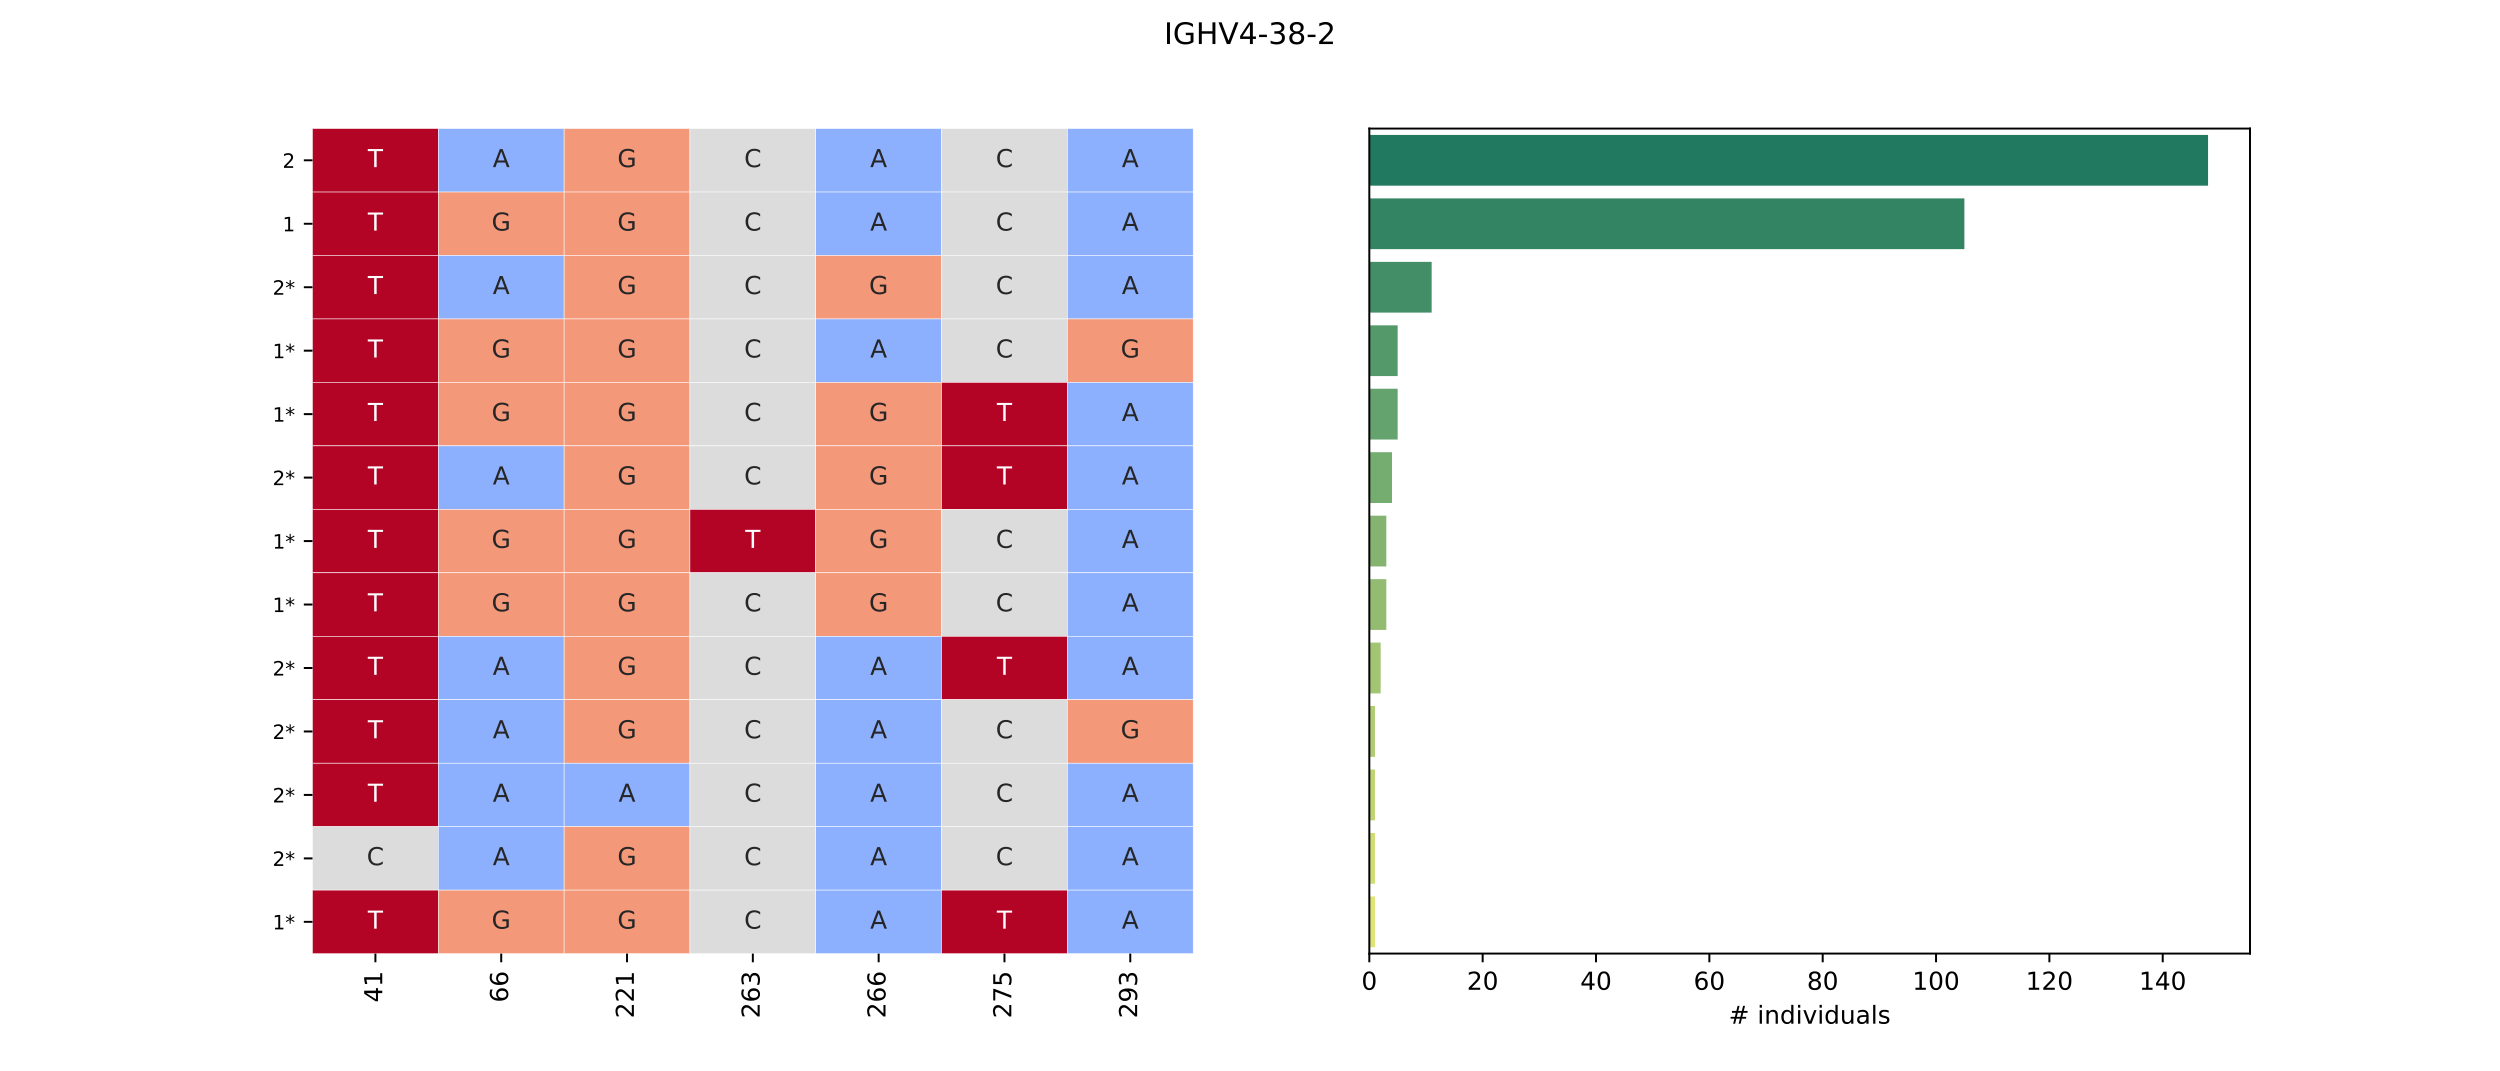 <?xml version="1.0" encoding="utf-8" standalone="no"?>
<!DOCTYPE svg PUBLIC "-//W3C//DTD SVG 1.1//EN"
  "http://www.w3.org/Graphics/SVG/1.1/DTD/svg11.dtd">
<!-- Created with matplotlib (https://matplotlib.org/) -->
<svg height="432pt" version="1.1" viewBox="0 0 1008 432" width="1008pt" xmlns="http://www.w3.org/2000/svg" xmlns:xlink="http://www.w3.org/1999/xlink">
 <defs>
  <style type="text/css">*{stroke-linecap:butt;stroke-linejoin:round;}</style>
 </defs>
 <g id="figure_1">
  <g id="patch_1">
   <path d="M 0 432 
L 1008 432 
L 1008 0 
L 0 0 
z
" style="fill:#ffffff;"/>
  </g>
  <g id="axes_1">
   <g id="patch_2">
    <path d="M 126 384.48 
L 481.091 384.48 
L 481.091 51.84 
L 126 51.84 
z
" style="fill:#ffffff;"/>
   </g>
   <g id="QuadMesh_1">
    <path clip-path="url(#pb9cb4b2721)" d="M 126 51.84 
L 176.727 51.84 
L 176.727 77.428 
L 126 77.428 
L 126 51.84 
" style="fill:#b40426;stroke:#ffffff;stroke-width:0.2;"/>
    <path clip-path="url(#pb9cb4b2721)" d="M 176.727 51.84 
L 227.455 51.84 
L 227.455 77.428 
L 176.727 77.428 
L 176.727 51.84 
" style="fill:#8db0fe;stroke:#ffffff;stroke-width:0.2;"/>
    <path clip-path="url(#pb9cb4b2721)" d="M 227.455 51.84 
L 278.182 51.84 
L 278.182 77.428 
L 227.455 77.428 
L 227.455 51.84 
" style="fill:#f4987a;stroke:#ffffff;stroke-width:0.2;"/>
    <path clip-path="url(#pb9cb4b2721)" d="M 278.182 51.84 
L 328.909 51.84 
L 328.909 77.428 
L 278.182 77.428 
L 278.182 51.84 
" style="fill:#dddcdc;stroke:#ffffff;stroke-width:0.2;"/>
    <path clip-path="url(#pb9cb4b2721)" d="M 328.909 51.84 
L 379.636 51.84 
L 379.636 77.428 
L 328.909 77.428 
L 328.909 51.84 
" style="fill:#8db0fe;stroke:#ffffff;stroke-width:0.2;"/>
    <path clip-path="url(#pb9cb4b2721)" d="M 379.636 51.84 
L 430.364 51.84 
L 430.364 77.428 
L 379.636 77.428 
L 379.636 51.84 
" style="fill:#dddcdc;stroke:#ffffff;stroke-width:0.2;"/>
    <path clip-path="url(#pb9cb4b2721)" d="M 430.364 51.84 
L 481.091 51.84 
L 481.091 77.428 
L 430.364 77.428 
L 430.364 51.84 
" style="fill:#8db0fe;stroke:#ffffff;stroke-width:0.2;"/>
    <path clip-path="url(#pb9cb4b2721)" d="M 126 77.428 
L 176.727 77.428 
L 176.727 103.015 
L 126 103.015 
L 126 77.428 
" style="fill:#b40426;stroke:#ffffff;stroke-width:0.2;"/>
    <path clip-path="url(#pb9cb4b2721)" d="M 176.727 77.428 
L 227.455 77.428 
L 227.455 103.015 
L 176.727 103.015 
L 176.727 77.428 
" style="fill:#f4987a;stroke:#ffffff;stroke-width:0.2;"/>
    <path clip-path="url(#pb9cb4b2721)" d="M 227.455 77.428 
L 278.182 77.428 
L 278.182 103.015 
L 227.455 103.015 
L 227.455 77.428 
" style="fill:#f4987a;stroke:#ffffff;stroke-width:0.2;"/>
    <path clip-path="url(#pb9cb4b2721)" d="M 278.182 77.428 
L 328.909 77.428 
L 328.909 103.015 
L 278.182 103.015 
L 278.182 77.428 
" style="fill:#dddcdc;stroke:#ffffff;stroke-width:0.2;"/>
    <path clip-path="url(#pb9cb4b2721)" d="M 328.909 77.428 
L 379.636 77.428 
L 379.636 103.015 
L 328.909 103.015 
L 328.909 77.428 
" style="fill:#8db0fe;stroke:#ffffff;stroke-width:0.2;"/>
    <path clip-path="url(#pb9cb4b2721)" d="M 379.636 77.428 
L 430.364 77.428 
L 430.364 103.015 
L 379.636 103.015 
L 379.636 77.428 
" style="fill:#dddcdc;stroke:#ffffff;stroke-width:0.2;"/>
    <path clip-path="url(#pb9cb4b2721)" d="M 430.364 77.428 
L 481.091 77.428 
L 481.091 103.015 
L 430.364 103.015 
L 430.364 77.428 
" style="fill:#8db0fe;stroke:#ffffff;stroke-width:0.2;"/>
    <path clip-path="url(#pb9cb4b2721)" d="M 126 103.015 
L 176.727 103.015 
L 176.727 128.603 
L 126 128.603 
L 126 103.015 
" style="fill:#b40426;stroke:#ffffff;stroke-width:0.2;"/>
    <path clip-path="url(#pb9cb4b2721)" d="M 176.727 103.015 
L 227.455 103.015 
L 227.455 128.603 
L 176.727 128.603 
L 176.727 103.015 
" style="fill:#8db0fe;stroke:#ffffff;stroke-width:0.2;"/>
    <path clip-path="url(#pb9cb4b2721)" d="M 227.455 103.015 
L 278.182 103.015 
L 278.182 128.603 
L 227.455 128.603 
L 227.455 103.015 
" style="fill:#f4987a;stroke:#ffffff;stroke-width:0.2;"/>
    <path clip-path="url(#pb9cb4b2721)" d="M 278.182 103.015 
L 328.909 103.015 
L 328.909 128.603 
L 278.182 128.603 
L 278.182 103.015 
" style="fill:#dddcdc;stroke:#ffffff;stroke-width:0.2;"/>
    <path clip-path="url(#pb9cb4b2721)" d="M 328.909 103.015 
L 379.636 103.015 
L 379.636 128.603 
L 328.909 128.603 
L 328.909 103.015 
" style="fill:#f4987a;stroke:#ffffff;stroke-width:0.2;"/>
    <path clip-path="url(#pb9cb4b2721)" d="M 379.636 103.015 
L 430.364 103.015 
L 430.364 128.603 
L 379.636 128.603 
L 379.636 103.015 
" style="fill:#dddcdc;stroke:#ffffff;stroke-width:0.2;"/>
    <path clip-path="url(#pb9cb4b2721)" d="M 430.364 103.015 
L 481.091 103.015 
L 481.091 128.603 
L 430.364 128.603 
L 430.364 103.015 
" style="fill:#8db0fe;stroke:#ffffff;stroke-width:0.2;"/>
    <path clip-path="url(#pb9cb4b2721)" d="M 126 128.603 
L 176.727 128.603 
L 176.727 154.191 
L 126 154.191 
L 126 128.603 
" style="fill:#b40426;stroke:#ffffff;stroke-width:0.2;"/>
    <path clip-path="url(#pb9cb4b2721)" d="M 176.727 128.603 
L 227.455 128.603 
L 227.455 154.191 
L 176.727 154.191 
L 176.727 128.603 
" style="fill:#f4987a;stroke:#ffffff;stroke-width:0.2;"/>
    <path clip-path="url(#pb9cb4b2721)" d="M 227.455 128.603 
L 278.182 128.603 
L 278.182 154.191 
L 227.455 154.191 
L 227.455 128.603 
" style="fill:#f4987a;stroke:#ffffff;stroke-width:0.2;"/>
    <path clip-path="url(#pb9cb4b2721)" d="M 278.182 128.603 
L 328.909 128.603 
L 328.909 154.191 
L 278.182 154.191 
L 278.182 128.603 
" style="fill:#dddcdc;stroke:#ffffff;stroke-width:0.2;"/>
    <path clip-path="url(#pb9cb4b2721)" d="M 328.909 128.603 
L 379.636 128.603 
L 379.636 154.191 
L 328.909 154.191 
L 328.909 128.603 
" style="fill:#8db0fe;stroke:#ffffff;stroke-width:0.2;"/>
    <path clip-path="url(#pb9cb4b2721)" d="M 379.636 128.603 
L 430.364 128.603 
L 430.364 154.191 
L 379.636 154.191 
L 379.636 128.603 
" style="fill:#dddcdc;stroke:#ffffff;stroke-width:0.2;"/>
    <path clip-path="url(#pb9cb4b2721)" d="M 430.364 128.603 
L 481.091 128.603 
L 481.091 154.191 
L 430.364 154.191 
L 430.364 128.603 
" style="fill:#f4987a;stroke:#ffffff;stroke-width:0.2;"/>
    <path clip-path="url(#pb9cb4b2721)" d="M 126 154.191 
L 176.727 154.191 
L 176.727 179.778 
L 126 179.778 
L 126 154.191 
" style="fill:#b40426;stroke:#ffffff;stroke-width:0.2;"/>
    <path clip-path="url(#pb9cb4b2721)" d="M 176.727 154.191 
L 227.455 154.191 
L 227.455 179.778 
L 176.727 179.778 
L 176.727 154.191 
" style="fill:#f4987a;stroke:#ffffff;stroke-width:0.2;"/>
    <path clip-path="url(#pb9cb4b2721)" d="M 227.455 154.191 
L 278.182 154.191 
L 278.182 179.778 
L 227.455 179.778 
L 227.455 154.191 
" style="fill:#f4987a;stroke:#ffffff;stroke-width:0.2;"/>
    <path clip-path="url(#pb9cb4b2721)" d="M 278.182 154.191 
L 328.909 154.191 
L 328.909 179.778 
L 278.182 179.778 
L 278.182 154.191 
" style="fill:#dddcdc;stroke:#ffffff;stroke-width:0.2;"/>
    <path clip-path="url(#pb9cb4b2721)" d="M 328.909 154.191 
L 379.636 154.191 
L 379.636 179.778 
L 328.909 179.778 
L 328.909 154.191 
" style="fill:#f4987a;stroke:#ffffff;stroke-width:0.2;"/>
    <path clip-path="url(#pb9cb4b2721)" d="M 379.636 154.191 
L 430.364 154.191 
L 430.364 179.778 
L 379.636 179.778 
L 379.636 154.191 
" style="fill:#b40426;stroke:#ffffff;stroke-width:0.2;"/>
    <path clip-path="url(#pb9cb4b2721)" d="M 430.364 154.191 
L 481.091 154.191 
L 481.091 179.778 
L 430.364 179.778 
L 430.364 154.191 
" style="fill:#8db0fe;stroke:#ffffff;stroke-width:0.2;"/>
    <path clip-path="url(#pb9cb4b2721)" d="M 126 179.778 
L 176.727 179.778 
L 176.727 205.366 
L 126 205.366 
L 126 179.778 
" style="fill:#b40426;stroke:#ffffff;stroke-width:0.2;"/>
    <path clip-path="url(#pb9cb4b2721)" d="M 176.727 179.778 
L 227.455 179.778 
L 227.455 205.366 
L 176.727 205.366 
L 176.727 179.778 
" style="fill:#8db0fe;stroke:#ffffff;stroke-width:0.2;"/>
    <path clip-path="url(#pb9cb4b2721)" d="M 227.455 179.778 
L 278.182 179.778 
L 278.182 205.366 
L 227.455 205.366 
L 227.455 179.778 
" style="fill:#f4987a;stroke:#ffffff;stroke-width:0.2;"/>
    <path clip-path="url(#pb9cb4b2721)" d="M 278.182 179.778 
L 328.909 179.778 
L 328.909 205.366 
L 278.182 205.366 
L 278.182 179.778 
" style="fill:#dddcdc;stroke:#ffffff;stroke-width:0.2;"/>
    <path clip-path="url(#pb9cb4b2721)" d="M 328.909 179.778 
L 379.636 179.778 
L 379.636 205.366 
L 328.909 205.366 
L 328.909 179.778 
" style="fill:#f4987a;stroke:#ffffff;stroke-width:0.2;"/>
    <path clip-path="url(#pb9cb4b2721)" d="M 379.636 179.778 
L 430.364 179.778 
L 430.364 205.366 
L 379.636 205.366 
L 379.636 179.778 
" style="fill:#b40426;stroke:#ffffff;stroke-width:0.2;"/>
    <path clip-path="url(#pb9cb4b2721)" d="M 430.364 179.778 
L 481.091 179.778 
L 481.091 205.366 
L 430.364 205.366 
L 430.364 179.778 
" style="fill:#8db0fe;stroke:#ffffff;stroke-width:0.2;"/>
    <path clip-path="url(#pb9cb4b2721)" d="M 126 205.366 
L 176.727 205.366 
L 176.727 230.954 
L 126 230.954 
L 126 205.366 
" style="fill:#b40426;stroke:#ffffff;stroke-width:0.2;"/>
    <path clip-path="url(#pb9cb4b2721)" d="M 176.727 205.366 
L 227.455 205.366 
L 227.455 230.954 
L 176.727 230.954 
L 176.727 205.366 
" style="fill:#f4987a;stroke:#ffffff;stroke-width:0.2;"/>
    <path clip-path="url(#pb9cb4b2721)" d="M 227.455 205.366 
L 278.182 205.366 
L 278.182 230.954 
L 227.455 230.954 
L 227.455 205.366 
" style="fill:#f4987a;stroke:#ffffff;stroke-width:0.2;"/>
    <path clip-path="url(#pb9cb4b2721)" d="M 278.182 205.366 
L 328.909 205.366 
L 328.909 230.954 
L 278.182 230.954 
L 278.182 205.366 
" style="fill:#b40426;stroke:#ffffff;stroke-width:0.2;"/>
    <path clip-path="url(#pb9cb4b2721)" d="M 328.909 205.366 
L 379.636 205.366 
L 379.636 230.954 
L 328.909 230.954 
L 328.909 205.366 
" style="fill:#f4987a;stroke:#ffffff;stroke-width:0.2;"/>
    <path clip-path="url(#pb9cb4b2721)" d="M 379.636 205.366 
L 430.364 205.366 
L 430.364 230.954 
L 379.636 230.954 
L 379.636 205.366 
" style="fill:#dddcdc;stroke:#ffffff;stroke-width:0.2;"/>
    <path clip-path="url(#pb9cb4b2721)" d="M 430.364 205.366 
L 481.091 205.366 
L 481.091 230.954 
L 430.364 230.954 
L 430.364 205.366 
" style="fill:#8db0fe;stroke:#ffffff;stroke-width:0.2;"/>
    <path clip-path="url(#pb9cb4b2721)" d="M 126 230.954 
L 176.727 230.954 
L 176.727 256.542 
L 126 256.542 
L 126 230.954 
" style="fill:#b40426;stroke:#ffffff;stroke-width:0.2;"/>
    <path clip-path="url(#pb9cb4b2721)" d="M 176.727 230.954 
L 227.455 230.954 
L 227.455 256.542 
L 176.727 256.542 
L 176.727 230.954 
" style="fill:#f4987a;stroke:#ffffff;stroke-width:0.2;"/>
    <path clip-path="url(#pb9cb4b2721)" d="M 227.455 230.954 
L 278.182 230.954 
L 278.182 256.542 
L 227.455 256.542 
L 227.455 230.954 
" style="fill:#f4987a;stroke:#ffffff;stroke-width:0.2;"/>
    <path clip-path="url(#pb9cb4b2721)" d="M 278.182 230.954 
L 328.909 230.954 
L 328.909 256.542 
L 278.182 256.542 
L 278.182 230.954 
" style="fill:#dddcdc;stroke:#ffffff;stroke-width:0.2;"/>
    <path clip-path="url(#pb9cb4b2721)" d="M 328.909 230.954 
L 379.636 230.954 
L 379.636 256.542 
L 328.909 256.542 
L 328.909 230.954 
" style="fill:#f4987a;stroke:#ffffff;stroke-width:0.2;"/>
    <path clip-path="url(#pb9cb4b2721)" d="M 379.636 230.954 
L 430.364 230.954 
L 430.364 256.542 
L 379.636 256.542 
L 379.636 230.954 
" style="fill:#dddcdc;stroke:#ffffff;stroke-width:0.2;"/>
    <path clip-path="url(#pb9cb4b2721)" d="M 430.364 230.954 
L 481.091 230.954 
L 481.091 256.542 
L 430.364 256.542 
L 430.364 230.954 
" style="fill:#8db0fe;stroke:#ffffff;stroke-width:0.2;"/>
    <path clip-path="url(#pb9cb4b2721)" d="M 126 256.542 
L 176.727 256.542 
L 176.727 282.129 
L 126 282.129 
L 126 256.542 
" style="fill:#b40426;stroke:#ffffff;stroke-width:0.2;"/>
    <path clip-path="url(#pb9cb4b2721)" d="M 176.727 256.542 
L 227.455 256.542 
L 227.455 282.129 
L 176.727 282.129 
L 176.727 256.542 
" style="fill:#8db0fe;stroke:#ffffff;stroke-width:0.2;"/>
    <path clip-path="url(#pb9cb4b2721)" d="M 227.455 256.542 
L 278.182 256.542 
L 278.182 282.129 
L 227.455 282.129 
L 227.455 256.542 
" style="fill:#f4987a;stroke:#ffffff;stroke-width:0.2;"/>
    <path clip-path="url(#pb9cb4b2721)" d="M 278.182 256.542 
L 328.909 256.542 
L 328.909 282.129 
L 278.182 282.129 
L 278.182 256.542 
" style="fill:#dddcdc;stroke:#ffffff;stroke-width:0.2;"/>
    <path clip-path="url(#pb9cb4b2721)" d="M 328.909 256.542 
L 379.636 256.542 
L 379.636 282.129 
L 328.909 282.129 
L 328.909 256.542 
" style="fill:#8db0fe;stroke:#ffffff;stroke-width:0.2;"/>
    <path clip-path="url(#pb9cb4b2721)" d="M 379.636 256.542 
L 430.364 256.542 
L 430.364 282.129 
L 379.636 282.129 
L 379.636 256.542 
" style="fill:#b40426;stroke:#ffffff;stroke-width:0.2;"/>
    <path clip-path="url(#pb9cb4b2721)" d="M 430.364 256.542 
L 481.091 256.542 
L 481.091 282.129 
L 430.364 282.129 
L 430.364 256.542 
" style="fill:#8db0fe;stroke:#ffffff;stroke-width:0.2;"/>
    <path clip-path="url(#pb9cb4b2721)" d="M 126 282.129 
L 176.727 282.129 
L 176.727 307.717 
L 126 307.717 
L 126 282.129 
" style="fill:#b40426;stroke:#ffffff;stroke-width:0.2;"/>
    <path clip-path="url(#pb9cb4b2721)" d="M 176.727 282.129 
L 227.455 282.129 
L 227.455 307.717 
L 176.727 307.717 
L 176.727 282.129 
" style="fill:#8db0fe;stroke:#ffffff;stroke-width:0.2;"/>
    <path clip-path="url(#pb9cb4b2721)" d="M 227.455 282.129 
L 278.182 282.129 
L 278.182 307.717 
L 227.455 307.717 
L 227.455 282.129 
" style="fill:#f4987a;stroke:#ffffff;stroke-width:0.2;"/>
    <path clip-path="url(#pb9cb4b2721)" d="M 278.182 282.129 
L 328.909 282.129 
L 328.909 307.717 
L 278.182 307.717 
L 278.182 282.129 
" style="fill:#dddcdc;stroke:#ffffff;stroke-width:0.2;"/>
    <path clip-path="url(#pb9cb4b2721)" d="M 328.909 282.129 
L 379.636 282.129 
L 379.636 307.717 
L 328.909 307.717 
L 328.909 282.129 
" style="fill:#8db0fe;stroke:#ffffff;stroke-width:0.2;"/>
    <path clip-path="url(#pb9cb4b2721)" d="M 379.636 282.129 
L 430.364 282.129 
L 430.364 307.717 
L 379.636 307.717 
L 379.636 282.129 
" style="fill:#dddcdc;stroke:#ffffff;stroke-width:0.2;"/>
    <path clip-path="url(#pb9cb4b2721)" d="M 430.364 282.129 
L 481.091 282.129 
L 481.091 307.717 
L 430.364 307.717 
L 430.364 282.129 
" style="fill:#f4987a;stroke:#ffffff;stroke-width:0.2;"/>
    <path clip-path="url(#pb9cb4b2721)" d="M 126 307.717 
L 176.727 307.717 
L 176.727 333.305 
L 126 333.305 
L 126 307.717 
" style="fill:#b40426;stroke:#ffffff;stroke-width:0.2;"/>
    <path clip-path="url(#pb9cb4b2721)" d="M 176.727 307.717 
L 227.455 307.717 
L 227.455 333.305 
L 176.727 333.305 
L 176.727 307.717 
" style="fill:#8db0fe;stroke:#ffffff;stroke-width:0.2;"/>
    <path clip-path="url(#pb9cb4b2721)" d="M 227.455 307.717 
L 278.182 307.717 
L 278.182 333.305 
L 227.455 333.305 
L 227.455 307.717 
" style="fill:#8db0fe;stroke:#ffffff;stroke-width:0.2;"/>
    <path clip-path="url(#pb9cb4b2721)" d="M 278.182 307.717 
L 328.909 307.717 
L 328.909 333.305 
L 278.182 333.305 
L 278.182 307.717 
" style="fill:#dddcdc;stroke:#ffffff;stroke-width:0.2;"/>
    <path clip-path="url(#pb9cb4b2721)" d="M 328.909 307.717 
L 379.636 307.717 
L 379.636 333.305 
L 328.909 333.305 
L 328.909 307.717 
" style="fill:#8db0fe;stroke:#ffffff;stroke-width:0.2;"/>
    <path clip-path="url(#pb9cb4b2721)" d="M 379.636 307.717 
L 430.364 307.717 
L 430.364 333.305 
L 379.636 333.305 
L 379.636 307.717 
" style="fill:#dddcdc;stroke:#ffffff;stroke-width:0.2;"/>
    <path clip-path="url(#pb9cb4b2721)" d="M 430.364 307.717 
L 481.091 307.717 
L 481.091 333.305 
L 430.364 333.305 
L 430.364 307.717 
" style="fill:#8db0fe;stroke:#ffffff;stroke-width:0.2;"/>
    <path clip-path="url(#pb9cb4b2721)" d="M 126 333.305 
L 176.727 333.305 
L 176.727 358.892 
L 126 358.892 
L 126 333.305 
" style="fill:#dddcdc;stroke:#ffffff;stroke-width:0.2;"/>
    <path clip-path="url(#pb9cb4b2721)" d="M 176.727 333.305 
L 227.455 333.305 
L 227.455 358.892 
L 176.727 358.892 
L 176.727 333.305 
" style="fill:#8db0fe;stroke:#ffffff;stroke-width:0.2;"/>
    <path clip-path="url(#pb9cb4b2721)" d="M 227.455 333.305 
L 278.182 333.305 
L 278.182 358.892 
L 227.455 358.892 
L 227.455 333.305 
" style="fill:#f4987a;stroke:#ffffff;stroke-width:0.2;"/>
    <path clip-path="url(#pb9cb4b2721)" d="M 278.182 333.305 
L 328.909 333.305 
L 328.909 358.892 
L 278.182 358.892 
L 278.182 333.305 
" style="fill:#dddcdc;stroke:#ffffff;stroke-width:0.2;"/>
    <path clip-path="url(#pb9cb4b2721)" d="M 328.909 333.305 
L 379.636 333.305 
L 379.636 358.892 
L 328.909 358.892 
L 328.909 333.305 
" style="fill:#8db0fe;stroke:#ffffff;stroke-width:0.2;"/>
    <path clip-path="url(#pb9cb4b2721)" d="M 379.636 333.305 
L 430.364 333.305 
L 430.364 358.892 
L 379.636 358.892 
L 379.636 333.305 
" style="fill:#dddcdc;stroke:#ffffff;stroke-width:0.2;"/>
    <path clip-path="url(#pb9cb4b2721)" d="M 430.364 333.305 
L 481.091 333.305 
L 481.091 358.892 
L 430.364 358.892 
L 430.364 333.305 
" style="fill:#8db0fe;stroke:#ffffff;stroke-width:0.2;"/>
    <path clip-path="url(#pb9cb4b2721)" d="M 126 358.892 
L 176.727 358.892 
L 176.727 384.48 
L 126 384.48 
L 126 358.892 
" style="fill:#b40426;stroke:#ffffff;stroke-width:0.2;"/>
    <path clip-path="url(#pb9cb4b2721)" d="M 176.727 358.892 
L 227.455 358.892 
L 227.455 384.48 
L 176.727 384.48 
L 176.727 358.892 
" style="fill:#f4987a;stroke:#ffffff;stroke-width:0.2;"/>
    <path clip-path="url(#pb9cb4b2721)" d="M 227.455 358.892 
L 278.182 358.892 
L 278.182 384.48 
L 227.455 384.48 
L 227.455 358.892 
" style="fill:#f4987a;stroke:#ffffff;stroke-width:0.2;"/>
    <path clip-path="url(#pb9cb4b2721)" d="M 278.182 358.892 
L 328.909 358.892 
L 328.909 384.48 
L 278.182 384.48 
L 278.182 358.892 
" style="fill:#dddcdc;stroke:#ffffff;stroke-width:0.2;"/>
    <path clip-path="url(#pb9cb4b2721)" d="M 328.909 358.892 
L 379.636 358.892 
L 379.636 384.48 
L 328.909 384.48 
L 328.909 358.892 
" style="fill:#8db0fe;stroke:#ffffff;stroke-width:0.2;"/>
    <path clip-path="url(#pb9cb4b2721)" d="M 379.636 358.892 
L 430.364 358.892 
L 430.364 384.48 
L 379.636 384.48 
L 379.636 358.892 
" style="fill:#b40426;stroke:#ffffff;stroke-width:0.2;"/>
    <path clip-path="url(#pb9cb4b2721)" d="M 430.364 358.892 
L 481.091 358.892 
L 481.091 384.48 
L 430.364 384.48 
L 430.364 358.892 
" style="fill:#8db0fe;stroke:#ffffff;stroke-width:0.2;"/>
   </g>
   <g id="matplotlib.axis_1">
    <g id="xtick_1">
     <g id="line2d_1">
      <defs>
       <path d="M 0 0 
L 0 3.5 
" id="m8af80abac4" style="stroke:#000000;stroke-width:0.8;"/>
      </defs>
      <g>
       <use style="stroke:#000000;stroke-width:0.8;" x="151.364" xlink:href="#m8af80abac4" y="384.48"/>
      </g>
     </g>
     <g id="text_1">
      <!-- 41 -->
      <g transform="translate(154.123 404.205)rotate(-90)scale(0.1 -0.1)">
       <defs>
        <path d="M 37.797 64.312 
L 12.891 25.391 
L 37.797 25.391 
z
M 35.203 72.906 
L 47.609 72.906 
L 47.609 25.391 
L 58.016 25.391 
L 58.016 17.188 
L 47.609 17.188 
L 47.609 0 
L 37.797 0 
L 37.797 17.188 
L 4.891 17.188 
L 4.891 26.703 
z
" id="DejaVuSans-52"/>
        <path d="M 12.406 8.297 
L 28.516 8.297 
L 28.516 63.922 
L 10.984 60.406 
L 10.984 69.391 
L 28.422 72.906 
L 38.281 72.906 
L 38.281 8.297 
L 54.391 8.297 
L 54.391 0 
L 12.406 0 
z
" id="DejaVuSans-49"/>
       </defs>
       <use xlink:href="#DejaVuSans-52"/>
       <use x="63.623" xlink:href="#DejaVuSans-49"/>
      </g>
     </g>
    </g>
    <g id="xtick_2">
     <g id="line2d_2">
      <g>
       <use style="stroke:#000000;stroke-width:0.8;" x="202.091" xlink:href="#m8af80abac4" y="384.48"/>
      </g>
     </g>
     <g id="text_2">
      <!-- 66 -->
      <g transform="translate(204.85 404.205)rotate(-90)scale(0.1 -0.1)">
       <defs>
        <path d="M 33.016 40.375 
Q 26.375 40.375 22.484 35.828 
Q 18.609 31.297 18.609 23.391 
Q 18.609 15.531 22.484 10.953 
Q 26.375 6.391 33.016 6.391 
Q 39.656 6.391 43.531 10.953 
Q 47.406 15.531 47.406 23.391 
Q 47.406 31.297 43.531 35.828 
Q 39.656 40.375 33.016 40.375 
z
M 52.594 71.297 
L 52.594 62.312 
Q 48.875 64.062 45.094 64.984 
Q 41.312 65.922 37.594 65.922 
Q 27.828 65.922 22.672 59.328 
Q 17.531 52.734 16.797 39.406 
Q 19.672 43.656 24.016 45.922 
Q 28.375 48.188 33.594 48.188 
Q 44.578 48.188 50.953 41.516 
Q 57.328 34.859 57.328 23.391 
Q 57.328 12.156 50.688 5.359 
Q 44.047 -1.422 33.016 -1.422 
Q 20.359 -1.422 13.672 8.266 
Q 6.984 17.969 6.984 36.375 
Q 6.984 53.656 15.188 63.938 
Q 23.391 74.219 37.203 74.219 
Q 40.922 74.219 44.703 73.484 
Q 48.484 72.75 52.594 71.297 
z
" id="DejaVuSans-54"/>
       </defs>
       <use xlink:href="#DejaVuSans-54"/>
       <use x="63.623" xlink:href="#DejaVuSans-54"/>
      </g>
     </g>
    </g>
    <g id="xtick_3">
     <g id="line2d_3">
      <g>
       <use style="stroke:#000000;stroke-width:0.8;" x="252.818" xlink:href="#m8af80abac4" y="384.48"/>
      </g>
     </g>
     <g id="text_3">
      <!-- 221 -->
      <g transform="translate(255.578 410.567)rotate(-90)scale(0.1 -0.1)">
       <defs>
        <path d="M 19.188 8.297 
L 53.609 8.297 
L 53.609 0 
L 7.328 0 
L 7.328 8.297 
Q 12.938 14.109 22.625 23.891 
Q 32.328 33.688 34.812 36.531 
Q 39.547 41.844 41.422 45.531 
Q 43.312 49.219 43.312 52.781 
Q 43.312 58.594 39.234 62.25 
Q 35.156 65.922 28.609 65.922 
Q 23.969 65.922 18.812 64.312 
Q 13.672 62.703 7.812 59.422 
L 7.812 69.391 
Q 13.766 71.781 18.938 73 
Q 24.125 74.219 28.422 74.219 
Q 39.75 74.219 46.484 68.547 
Q 53.219 62.891 53.219 53.422 
Q 53.219 48.922 51.531 44.891 
Q 49.859 40.875 45.406 35.406 
Q 44.188 33.984 37.641 27.219 
Q 31.109 20.453 19.188 8.297 
z
" id="DejaVuSans-50"/>
       </defs>
       <use xlink:href="#DejaVuSans-50"/>
       <use x="63.623" xlink:href="#DejaVuSans-50"/>
       <use x="127.246" xlink:href="#DejaVuSans-49"/>
      </g>
     </g>
    </g>
    <g id="xtick_4">
     <g id="line2d_4">
      <g>
       <use style="stroke:#000000;stroke-width:0.8;" x="303.545" xlink:href="#m8af80abac4" y="384.48"/>
      </g>
     </g>
     <g id="text_4">
      <!-- 263 -->
      <g transform="translate(306.305 410.567)rotate(-90)scale(0.1 -0.1)">
       <defs>
        <path d="M 40.578 39.312 
Q 47.656 37.797 51.625 33 
Q 55.609 28.219 55.609 21.188 
Q 55.609 10.406 48.188 4.484 
Q 40.766 -1.422 27.094 -1.422 
Q 22.516 -1.422 17.656 -0.516 
Q 12.797 0.391 7.625 2.203 
L 7.625 11.719 
Q 11.719 9.328 16.594 8.109 
Q 21.484 6.891 26.812 6.891 
Q 36.078 6.891 40.938 10.547 
Q 45.797 14.203 45.797 21.188 
Q 45.797 27.641 41.281 31.266 
Q 36.766 34.906 28.719 34.906 
L 20.219 34.906 
L 20.219 43.016 
L 29.109 43.016 
Q 36.375 43.016 40.234 45.922 
Q 44.094 48.828 44.094 54.297 
Q 44.094 59.906 40.109 62.906 
Q 36.141 65.922 28.719 65.922 
Q 24.656 65.922 20.016 65.031 
Q 15.375 64.156 9.812 62.312 
L 9.812 71.094 
Q 15.438 72.656 20.344 73.438 
Q 25.25 74.219 29.594 74.219 
Q 40.828 74.219 47.359 69.109 
Q 53.906 64.016 53.906 55.328 
Q 53.906 49.266 50.438 45.094 
Q 46.969 40.922 40.578 39.312 
z
" id="DejaVuSans-51"/>
       </defs>
       <use xlink:href="#DejaVuSans-50"/>
       <use x="63.623" xlink:href="#DejaVuSans-54"/>
       <use x="127.246" xlink:href="#DejaVuSans-51"/>
      </g>
     </g>
    </g>
    <g id="xtick_5">
     <g id="line2d_5">
      <g>
       <use style="stroke:#000000;stroke-width:0.8;" x="354.273" xlink:href="#m8af80abac4" y="384.48"/>
      </g>
     </g>
     <g id="text_5">
      <!-- 266 -->
      <g transform="translate(357.032 410.567)rotate(-90)scale(0.1 -0.1)">
       <use xlink:href="#DejaVuSans-50"/>
       <use x="63.623" xlink:href="#DejaVuSans-54"/>
       <use x="127.246" xlink:href="#DejaVuSans-54"/>
      </g>
     </g>
    </g>
    <g id="xtick_6">
     <g id="line2d_6">
      <g>
       <use style="stroke:#000000;stroke-width:0.8;" x="405" xlink:href="#m8af80abac4" y="384.48"/>
      </g>
     </g>
     <g id="text_6">
      <!-- 275 -->
      <g transform="translate(407.759 410.567)rotate(-90)scale(0.1 -0.1)">
       <defs>
        <path d="M 8.203 72.906 
L 55.078 72.906 
L 55.078 68.703 
L 28.609 0 
L 18.312 0 
L 43.219 64.594 
L 8.203 64.594 
z
" id="DejaVuSans-55"/>
        <path d="M 10.797 72.906 
L 49.516 72.906 
L 49.516 64.594 
L 19.828 64.594 
L 19.828 46.734 
Q 21.969 47.469 24.109 47.828 
Q 26.266 48.188 28.422 48.188 
Q 40.625 48.188 47.75 41.5 
Q 54.891 34.812 54.891 23.391 
Q 54.891 11.625 47.562 5.094 
Q 40.234 -1.422 26.906 -1.422 
Q 22.312 -1.422 17.547 -0.641 
Q 12.797 0.141 7.719 1.703 
L 7.719 11.625 
Q 12.109 9.234 16.797 8.062 
Q 21.484 6.891 26.703 6.891 
Q 35.156 6.891 40.078 11.328 
Q 45.016 15.766 45.016 23.391 
Q 45.016 31 40.078 35.438 
Q 35.156 39.891 26.703 39.891 
Q 22.75 39.891 18.812 39.016 
Q 14.891 38.141 10.797 36.281 
z
" id="DejaVuSans-53"/>
       </defs>
       <use xlink:href="#DejaVuSans-50"/>
       <use x="63.623" xlink:href="#DejaVuSans-55"/>
       <use x="127.246" xlink:href="#DejaVuSans-53"/>
      </g>
     </g>
    </g>
    <g id="xtick_7">
     <g id="line2d_7">
      <g>
       <use style="stroke:#000000;stroke-width:0.8;" x="455.727" xlink:href="#m8af80abac4" y="384.48"/>
      </g>
     </g>
     <g id="text_7">
      <!-- 293 -->
      <g transform="translate(458.487 410.567)rotate(-90)scale(0.1 -0.1)">
       <defs>
        <path d="M 10.984 1.516 
L 10.984 10.5 
Q 14.703 8.734 18.5 7.812 
Q 22.312 6.891 25.984 6.891 
Q 35.75 6.891 40.891 13.453 
Q 46.047 20.016 46.781 33.406 
Q 43.953 29.203 39.594 26.953 
Q 35.25 24.703 29.984 24.703 
Q 19.047 24.703 12.672 31.312 
Q 6.297 37.938 6.297 49.422 
Q 6.297 60.641 12.938 67.422 
Q 19.578 74.219 30.609 74.219 
Q 43.266 74.219 49.922 64.516 
Q 56.594 54.828 56.594 36.375 
Q 56.594 19.141 48.406 8.859 
Q 40.234 -1.422 26.422 -1.422 
Q 22.703 -1.422 18.891 -0.688 
Q 15.094 0.047 10.984 1.516 
z
M 30.609 32.422 
Q 37.25 32.422 41.125 36.953 
Q 45.016 41.5 45.016 49.422 
Q 45.016 57.281 41.125 61.844 
Q 37.25 66.406 30.609 66.406 
Q 23.969 66.406 20.094 61.844 
Q 16.219 57.281 16.219 49.422 
Q 16.219 41.5 20.094 36.953 
Q 23.969 32.422 30.609 32.422 
z
" id="DejaVuSans-57"/>
       </defs>
       <use xlink:href="#DejaVuSans-50"/>
       <use x="63.623" xlink:href="#DejaVuSans-57"/>
       <use x="127.246" xlink:href="#DejaVuSans-51"/>
      </g>
     </g>
    </g>
   </g>
   <g id="matplotlib.axis_2">
    <g id="ytick_1">
     <g id="line2d_8">
      <defs>
       <path d="M 0 0 
L -3.5 0 
" id="mf2aa2602ac" style="stroke:#000000;stroke-width:0.8;"/>
      </defs>
      <g>
       <use style="stroke:#000000;stroke-width:0.8;" x="126" xlink:href="#mf2aa2602ac" y="64.634"/>
      </g>
     </g>
     <g id="text_8">
      <!-- 2 -->
      <g transform="translate(113.91 67.673)scale(0.08 -0.08)">
       <use xlink:href="#DejaVuSans-50"/>
      </g>
     </g>
    </g>
    <g id="ytick_2">
     <g id="line2d_9">
      <g>
       <use style="stroke:#000000;stroke-width:0.8;" x="126" xlink:href="#mf2aa2602ac" y="90.222"/>
      </g>
     </g>
     <g id="text_9">
      <!-- 1 -->
      <g transform="translate(113.91 93.261)scale(0.08 -0.08)">
       <use xlink:href="#DejaVuSans-49"/>
      </g>
     </g>
    </g>
    <g id="ytick_3">
     <g id="line2d_10">
      <g>
       <use style="stroke:#000000;stroke-width:0.8;" x="126" xlink:href="#mf2aa2602ac" y="115.809"/>
      </g>
     </g>
     <g id="text_10">
      <!-- 2* -->
      <g transform="translate(109.91 118.849)scale(0.08 -0.08)">
       <defs>
        <path d="M 47.016 60.891 
L 29.5 51.422 
L 47.016 41.891 
L 44.188 37.109 
L 27.781 47.016 
L 27.781 28.609 
L 22.219 28.609 
L 22.219 47.016 
L 5.812 37.109 
L 2.984 41.891 
L 20.516 51.422 
L 2.984 60.891 
L 5.812 65.719 
L 22.219 55.812 
L 22.219 74.219 
L 27.781 74.219 
L 27.781 55.812 
L 44.188 65.719 
z
" id="DejaVuSans-42"/>
       </defs>
       <use xlink:href="#DejaVuSans-50"/>
       <use x="63.623" xlink:href="#DejaVuSans-42"/>
      </g>
     </g>
    </g>
    <g id="ytick_4">
     <g id="line2d_11">
      <g>
       <use style="stroke:#000000;stroke-width:0.8;" x="126" xlink:href="#mf2aa2602ac" y="141.397"/>
      </g>
     </g>
     <g id="text_11">
      <!-- 1* -->
      <g transform="translate(109.91 144.436)scale(0.08 -0.08)">
       <use xlink:href="#DejaVuSans-49"/>
       <use x="63.623" xlink:href="#DejaVuSans-42"/>
      </g>
     </g>
    </g>
    <g id="ytick_5">
     <g id="line2d_12">
      <g>
       <use style="stroke:#000000;stroke-width:0.8;" x="126" xlink:href="#mf2aa2602ac" y="166.985"/>
      </g>
     </g>
     <g id="text_12">
      <!-- 1* -->
      <g transform="translate(109.91 170.024)scale(0.08 -0.08)">
       <use xlink:href="#DejaVuSans-49"/>
       <use x="63.623" xlink:href="#DejaVuSans-42"/>
      </g>
     </g>
    </g>
    <g id="ytick_6">
     <g id="line2d_13">
      <g>
       <use style="stroke:#000000;stroke-width:0.8;" x="126" xlink:href="#mf2aa2602ac" y="192.572"/>
      </g>
     </g>
     <g id="text_13">
      <!-- 2* -->
      <g transform="translate(109.91 195.612)scale(0.08 -0.08)">
       <use xlink:href="#DejaVuSans-50"/>
       <use x="63.623" xlink:href="#DejaVuSans-42"/>
      </g>
     </g>
    </g>
    <g id="ytick_7">
     <g id="line2d_14">
      <g>
       <use style="stroke:#000000;stroke-width:0.8;" x="126" xlink:href="#mf2aa2602ac" y="218.16"/>
      </g>
     </g>
     <g id="text_14">
      <!-- 1* -->
      <g transform="translate(109.91 221.199)scale(0.08 -0.08)">
       <use xlink:href="#DejaVuSans-49"/>
       <use x="63.623" xlink:href="#DejaVuSans-42"/>
      </g>
     </g>
    </g>
    <g id="ytick_8">
     <g id="line2d_15">
      <g>
       <use style="stroke:#000000;stroke-width:0.8;" x="126" xlink:href="#mf2aa2602ac" y="243.748"/>
      </g>
     </g>
     <g id="text_15">
      <!-- 1* -->
      <g transform="translate(109.91 246.787)scale(0.08 -0.08)">
       <use xlink:href="#DejaVuSans-49"/>
       <use x="63.623" xlink:href="#DejaVuSans-42"/>
      </g>
     </g>
    </g>
    <g id="ytick_9">
     <g id="line2d_16">
      <g>
       <use style="stroke:#000000;stroke-width:0.8;" x="126" xlink:href="#mf2aa2602ac" y="269.335"/>
      </g>
     </g>
     <g id="text_16">
      <!-- 2* -->
      <g transform="translate(109.91 272.375)scale(0.08 -0.08)">
       <use xlink:href="#DejaVuSans-50"/>
       <use x="63.623" xlink:href="#DejaVuSans-42"/>
      </g>
     </g>
    </g>
    <g id="ytick_10">
     <g id="line2d_17">
      <g>
       <use style="stroke:#000000;stroke-width:0.8;" x="126" xlink:href="#mf2aa2602ac" y="294.923"/>
      </g>
     </g>
     <g id="text_17">
      <!-- 2* -->
      <g transform="translate(109.91 297.962)scale(0.08 -0.08)">
       <use xlink:href="#DejaVuSans-50"/>
       <use x="63.623" xlink:href="#DejaVuSans-42"/>
      </g>
     </g>
    </g>
    <g id="ytick_11">
     <g id="line2d_18">
      <g>
       <use style="stroke:#000000;stroke-width:0.8;" x="126" xlink:href="#mf2aa2602ac" y="320.511"/>
      </g>
     </g>
     <g id="text_18">
      <!-- 2* -->
      <g transform="translate(109.91 323.55)scale(0.08 -0.08)">
       <use xlink:href="#DejaVuSans-50"/>
       <use x="63.623" xlink:href="#DejaVuSans-42"/>
      </g>
     </g>
    </g>
    <g id="ytick_12">
     <g id="line2d_19">
      <g>
       <use style="stroke:#000000;stroke-width:0.8;" x="126" xlink:href="#mf2aa2602ac" y="346.098"/>
      </g>
     </g>
     <g id="text_19">
      <!-- 2* -->
      <g transform="translate(109.91 349.138)scale(0.08 -0.08)">
       <use xlink:href="#DejaVuSans-50"/>
       <use x="63.623" xlink:href="#DejaVuSans-42"/>
      </g>
     </g>
    </g>
    <g id="ytick_13">
     <g id="line2d_20">
      <g>
       <use style="stroke:#000000;stroke-width:0.8;" x="126" xlink:href="#mf2aa2602ac" y="371.686"/>
      </g>
     </g>
     <g id="text_20">
      <!-- 1* -->
      <g transform="translate(109.91 374.726)scale(0.08 -0.08)">
       <use xlink:href="#DejaVuSans-49"/>
       <use x="63.623" xlink:href="#DejaVuSans-42"/>
      </g>
     </g>
    </g>
   </g>
   <g id="text_21">
    <!-- T -->
    <g style="fill:#ffffff;" transform="translate(148.31 67.393)scale(0.1 -0.1)">
     <defs>
      <path d="M -0.297 72.906 
L 61.375 72.906 
L 61.375 64.594 
L 35.5 64.594 
L 35.5 0 
L 25.594 0 
L 25.594 64.594 
L -0.297 64.594 
z
" id="DejaVuSans-84"/>
     </defs>
     <use xlink:href="#DejaVuSans-84"/>
    </g>
   </g>
   <g id="text_22">
    <!-- A -->
    <g style="fill:#262626;" transform="translate(198.671 67.393)scale(0.1 -0.1)">
     <defs>
      <path d="M 34.188 63.188 
L 20.797 26.906 
L 47.609 26.906 
z
M 28.609 72.906 
L 39.797 72.906 
L 67.578 0 
L 57.328 0 
L 50.688 18.703 
L 17.828 18.703 
L 11.188 0 
L 0.781 0 
z
" id="DejaVuSans-65"/>
     </defs>
     <use xlink:href="#DejaVuSans-65"/>
    </g>
   </g>
   <g id="text_23">
    <!-- G -->
    <g style="fill:#262626;" transform="translate(248.944 67.393)scale(0.1 -0.1)">
     <defs>
      <path d="M 59.516 10.406 
L 59.516 29.984 
L 43.406 29.984 
L 43.406 38.094 
L 69.281 38.094 
L 69.281 6.781 
Q 63.578 2.734 56.688 0.656 
Q 49.812 -1.422 42 -1.422 
Q 24.906 -1.422 15.25 8.562 
Q 5.609 18.562 5.609 36.375 
Q 5.609 54.25 15.25 64.234 
Q 24.906 74.219 42 74.219 
Q 49.125 74.219 55.547 72.453 
Q 61.969 70.703 67.391 67.281 
L 67.391 56.781 
Q 61.922 61.422 55.766 63.766 
Q 49.609 66.109 42.828 66.109 
Q 29.438 66.109 22.719 58.641 
Q 16.016 51.172 16.016 36.375 
Q 16.016 21.625 22.719 14.156 
Q 29.438 6.688 42.828 6.688 
Q 48.047 6.688 52.141 7.594 
Q 56.25 8.5 59.516 10.406 
z
" id="DejaVuSans-71"/>
     </defs>
     <use xlink:href="#DejaVuSans-71"/>
    </g>
   </g>
   <g id="text_24">
    <!-- C -->
    <g style="fill:#262626;" transform="translate(300.054 67.393)scale(0.1 -0.1)">
     <defs>
      <path d="M 64.406 67.281 
L 64.406 56.891 
Q 59.422 61.531 53.781 63.812 
Q 48.141 66.109 41.797 66.109 
Q 29.297 66.109 22.656 58.469 
Q 16.016 50.828 16.016 36.375 
Q 16.016 21.969 22.656 14.328 
Q 29.297 6.688 41.797 6.688 
Q 48.141 6.688 53.781 8.984 
Q 59.422 11.281 64.406 15.922 
L 64.406 5.609 
Q 59.234 2.094 53.438 0.328 
Q 47.656 -1.422 41.219 -1.422 
Q 24.656 -1.422 15.125 8.703 
Q 5.609 18.844 5.609 36.375 
Q 5.609 53.953 15.125 64.078 
Q 24.656 74.219 41.219 74.219 
Q 47.75 74.219 53.531 72.484 
Q 59.328 70.75 64.406 67.281 
z
" id="DejaVuSans-67"/>
     </defs>
     <use xlink:href="#DejaVuSans-67"/>
    </g>
   </g>
   <g id="text_25">
    <!-- A -->
    <g style="fill:#262626;" transform="translate(350.852 67.393)scale(0.1 -0.1)">
     <use xlink:href="#DejaVuSans-65"/>
    </g>
   </g>
   <g id="text_26">
    <!-- C -->
    <g style="fill:#262626;" transform="translate(401.509 67.393)scale(0.1 -0.1)">
     <use xlink:href="#DejaVuSans-67"/>
    </g>
   </g>
   <g id="text_27">
    <!-- A -->
    <g style="fill:#262626;" transform="translate(452.307 67.393)scale(0.1 -0.1)">
     <use xlink:href="#DejaVuSans-65"/>
    </g>
   </g>
   <g id="text_28">
    <!-- T -->
    <g style="fill:#ffffff;" transform="translate(148.31 92.981)scale(0.1 -0.1)">
     <use xlink:href="#DejaVuSans-84"/>
    </g>
   </g>
   <g id="text_29">
    <!-- G -->
    <g style="fill:#262626;" transform="translate(198.217 92.981)scale(0.1 -0.1)">
     <use xlink:href="#DejaVuSans-71"/>
    </g>
   </g>
   <g id="text_30">
    <!-- G -->
    <g style="fill:#262626;" transform="translate(248.944 92.981)scale(0.1 -0.1)">
     <use xlink:href="#DejaVuSans-71"/>
    </g>
   </g>
   <g id="text_31">
    <!-- C -->
    <g style="fill:#262626;" transform="translate(300.054 92.981)scale(0.1 -0.1)">
     <use xlink:href="#DejaVuSans-67"/>
    </g>
   </g>
   <g id="text_32">
    <!-- A -->
    <g style="fill:#262626;" transform="translate(350.852 92.981)scale(0.1 -0.1)">
     <use xlink:href="#DejaVuSans-65"/>
    </g>
   </g>
   <g id="text_33">
    <!-- C -->
    <g style="fill:#262626;" transform="translate(401.509 92.981)scale(0.1 -0.1)">
     <use xlink:href="#DejaVuSans-67"/>
    </g>
   </g>
   <g id="text_34">
    <!-- A -->
    <g style="fill:#262626;" transform="translate(452.307 92.981)scale(0.1 -0.1)">
     <use xlink:href="#DejaVuSans-65"/>
    </g>
   </g>
   <g id="text_35">
    <!-- T -->
    <g style="fill:#ffffff;" transform="translate(148.31 118.569)scale(0.1 -0.1)">
     <use xlink:href="#DejaVuSans-84"/>
    </g>
   </g>
   <g id="text_36">
    <!-- A -->
    <g style="fill:#262626;" transform="translate(198.671 118.569)scale(0.1 -0.1)">
     <use xlink:href="#DejaVuSans-65"/>
    </g>
   </g>
   <g id="text_37">
    <!-- G -->
    <g style="fill:#262626;" transform="translate(248.944 118.569)scale(0.1 -0.1)">
     <use xlink:href="#DejaVuSans-71"/>
    </g>
   </g>
   <g id="text_38">
    <!-- C -->
    <g style="fill:#262626;" transform="translate(300.054 118.569)scale(0.1 -0.1)">
     <use xlink:href="#DejaVuSans-67"/>
    </g>
   </g>
   <g id="text_39">
    <!-- G -->
    <g style="fill:#262626;" transform="translate(350.399 118.569)scale(0.1 -0.1)">
     <use xlink:href="#DejaVuSans-71"/>
    </g>
   </g>
   <g id="text_40">
    <!-- C -->
    <g style="fill:#262626;" transform="translate(401.509 118.569)scale(0.1 -0.1)">
     <use xlink:href="#DejaVuSans-67"/>
    </g>
   </g>
   <g id="text_41">
    <!-- A -->
    <g style="fill:#262626;" transform="translate(452.307 118.569)scale(0.1 -0.1)">
     <use xlink:href="#DejaVuSans-65"/>
    </g>
   </g>
   <g id="text_42">
    <!-- T -->
    <g style="fill:#ffffff;" transform="translate(148.31 144.156)scale(0.1 -0.1)">
     <use xlink:href="#DejaVuSans-84"/>
    </g>
   </g>
   <g id="text_43">
    <!-- G -->
    <g style="fill:#262626;" transform="translate(198.217 144.156)scale(0.1 -0.1)">
     <use xlink:href="#DejaVuSans-71"/>
    </g>
   </g>
   <g id="text_44">
    <!-- G -->
    <g style="fill:#262626;" transform="translate(248.944 144.156)scale(0.1 -0.1)">
     <use xlink:href="#DejaVuSans-71"/>
    </g>
   </g>
   <g id="text_45">
    <!-- C -->
    <g style="fill:#262626;" transform="translate(300.054 144.156)scale(0.1 -0.1)">
     <use xlink:href="#DejaVuSans-67"/>
    </g>
   </g>
   <g id="text_46">
    <!-- A -->
    <g style="fill:#262626;" transform="translate(350.852 144.156)scale(0.1 -0.1)">
     <use xlink:href="#DejaVuSans-65"/>
    </g>
   </g>
   <g id="text_47">
    <!-- C -->
    <g style="fill:#262626;" transform="translate(401.509 144.156)scale(0.1 -0.1)">
     <use xlink:href="#DejaVuSans-67"/>
    </g>
   </g>
   <g id="text_48">
    <!-- G -->
    <g style="fill:#262626;" transform="translate(451.853 144.156)scale(0.1 -0.1)">
     <use xlink:href="#DejaVuSans-71"/>
    </g>
   </g>
   <g id="text_49">
    <!-- T -->
    <g style="fill:#ffffff;" transform="translate(148.31 169.744)scale(0.1 -0.1)">
     <use xlink:href="#DejaVuSans-84"/>
    </g>
   </g>
   <g id="text_50">
    <!-- G -->
    <g style="fill:#262626;" transform="translate(198.217 169.744)scale(0.1 -0.1)">
     <use xlink:href="#DejaVuSans-71"/>
    </g>
   </g>
   <g id="text_51">
    <!-- G -->
    <g style="fill:#262626;" transform="translate(248.944 169.744)scale(0.1 -0.1)">
     <use xlink:href="#DejaVuSans-71"/>
    </g>
   </g>
   <g id="text_52">
    <!-- C -->
    <g style="fill:#262626;" transform="translate(300.054 169.744)scale(0.1 -0.1)">
     <use xlink:href="#DejaVuSans-67"/>
    </g>
   </g>
   <g id="text_53">
    <!-- G -->
    <g style="fill:#262626;" transform="translate(350.399 169.744)scale(0.1 -0.1)">
     <use xlink:href="#DejaVuSans-71"/>
    </g>
   </g>
   <g id="text_54">
    <!-- T -->
    <g style="fill:#ffffff;" transform="translate(401.946 169.744)scale(0.1 -0.1)">
     <use xlink:href="#DejaVuSans-84"/>
    </g>
   </g>
   <g id="text_55">
    <!-- A -->
    <g style="fill:#262626;" transform="translate(452.307 169.744)scale(0.1 -0.1)">
     <use xlink:href="#DejaVuSans-65"/>
    </g>
   </g>
   <g id="text_56">
    <!-- T -->
    <g style="fill:#ffffff;" transform="translate(148.31 195.332)scale(0.1 -0.1)">
     <use xlink:href="#DejaVuSans-84"/>
    </g>
   </g>
   <g id="text_57">
    <!-- A -->
    <g style="fill:#262626;" transform="translate(198.671 195.332)scale(0.1 -0.1)">
     <use xlink:href="#DejaVuSans-65"/>
    </g>
   </g>
   <g id="text_58">
    <!-- G -->
    <g style="fill:#262626;" transform="translate(248.944 195.332)scale(0.1 -0.1)">
     <use xlink:href="#DejaVuSans-71"/>
    </g>
   </g>
   <g id="text_59">
    <!-- C -->
    <g style="fill:#262626;" transform="translate(300.054 195.332)scale(0.1 -0.1)">
     <use xlink:href="#DejaVuSans-67"/>
    </g>
   </g>
   <g id="text_60">
    <!-- G -->
    <g style="fill:#262626;" transform="translate(350.399 195.332)scale(0.1 -0.1)">
     <use xlink:href="#DejaVuSans-71"/>
    </g>
   </g>
   <g id="text_61">
    <!-- T -->
    <g style="fill:#ffffff;" transform="translate(401.946 195.332)scale(0.1 -0.1)">
     <use xlink:href="#DejaVuSans-84"/>
    </g>
   </g>
   <g id="text_62">
    <!-- A -->
    <g style="fill:#262626;" transform="translate(452.307 195.332)scale(0.1 -0.1)">
     <use xlink:href="#DejaVuSans-65"/>
    </g>
   </g>
   <g id="text_63">
    <!-- T -->
    <g style="fill:#ffffff;" transform="translate(148.31 220.919)scale(0.1 -0.1)">
     <use xlink:href="#DejaVuSans-84"/>
    </g>
   </g>
   <g id="text_64">
    <!-- G -->
    <g style="fill:#262626;" transform="translate(198.217 220.919)scale(0.1 -0.1)">
     <use xlink:href="#DejaVuSans-71"/>
    </g>
   </g>
   <g id="text_65">
    <!-- G -->
    <g style="fill:#262626;" transform="translate(248.944 220.919)scale(0.1 -0.1)">
     <use xlink:href="#DejaVuSans-71"/>
    </g>
   </g>
   <g id="text_66">
    <!-- T -->
    <g style="fill:#ffffff;" transform="translate(300.492 220.919)scale(0.1 -0.1)">
     <use xlink:href="#DejaVuSans-84"/>
    </g>
   </g>
   <g id="text_67">
    <!-- G -->
    <g style="fill:#262626;" transform="translate(350.399 220.919)scale(0.1 -0.1)">
     <use xlink:href="#DejaVuSans-71"/>
    </g>
   </g>
   <g id="text_68">
    <!-- C -->
    <g style="fill:#262626;" transform="translate(401.509 220.919)scale(0.1 -0.1)">
     <use xlink:href="#DejaVuSans-67"/>
    </g>
   </g>
   <g id="text_69">
    <!-- A -->
    <g style="fill:#262626;" transform="translate(452.307 220.919)scale(0.1 -0.1)">
     <use xlink:href="#DejaVuSans-65"/>
    </g>
   </g>
   <g id="text_70">
    <!-- T -->
    <g style="fill:#ffffff;" transform="translate(148.31 246.507)scale(0.1 -0.1)">
     <use xlink:href="#DejaVuSans-84"/>
    </g>
   </g>
   <g id="text_71">
    <!-- G -->
    <g style="fill:#262626;" transform="translate(198.217 246.507)scale(0.1 -0.1)">
     <use xlink:href="#DejaVuSans-71"/>
    </g>
   </g>
   <g id="text_72">
    <!-- G -->
    <g style="fill:#262626;" transform="translate(248.944 246.507)scale(0.1 -0.1)">
     <use xlink:href="#DejaVuSans-71"/>
    </g>
   </g>
   <g id="text_73">
    <!-- C -->
    <g style="fill:#262626;" transform="translate(300.054 246.507)scale(0.1 -0.1)">
     <use xlink:href="#DejaVuSans-67"/>
    </g>
   </g>
   <g id="text_74">
    <!-- G -->
    <g style="fill:#262626;" transform="translate(350.399 246.507)scale(0.1 -0.1)">
     <use xlink:href="#DejaVuSans-71"/>
    </g>
   </g>
   <g id="text_75">
    <!-- C -->
    <g style="fill:#262626;" transform="translate(401.509 246.507)scale(0.1 -0.1)">
     <use xlink:href="#DejaVuSans-67"/>
    </g>
   </g>
   <g id="text_76">
    <!-- A -->
    <g style="fill:#262626;" transform="translate(452.307 246.507)scale(0.1 -0.1)">
     <use xlink:href="#DejaVuSans-65"/>
    </g>
   </g>
   <g id="text_77">
    <!-- T -->
    <g style="fill:#ffffff;" transform="translate(148.31 272.095)scale(0.1 -0.1)">
     <use xlink:href="#DejaVuSans-84"/>
    </g>
   </g>
   <g id="text_78">
    <!-- A -->
    <g style="fill:#262626;" transform="translate(198.671 272.095)scale(0.1 -0.1)">
     <use xlink:href="#DejaVuSans-65"/>
    </g>
   </g>
   <g id="text_79">
    <!-- G -->
    <g style="fill:#262626;" transform="translate(248.944 272.095)scale(0.1 -0.1)">
     <use xlink:href="#DejaVuSans-71"/>
    </g>
   </g>
   <g id="text_80">
    <!-- C -->
    <g style="fill:#262626;" transform="translate(300.054 272.095)scale(0.1 -0.1)">
     <use xlink:href="#DejaVuSans-67"/>
    </g>
   </g>
   <g id="text_81">
    <!-- A -->
    <g style="fill:#262626;" transform="translate(350.852 272.095)scale(0.1 -0.1)">
     <use xlink:href="#DejaVuSans-65"/>
    </g>
   </g>
   <g id="text_82">
    <!-- T -->
    <g style="fill:#ffffff;" transform="translate(401.946 272.095)scale(0.1 -0.1)">
     <use xlink:href="#DejaVuSans-84"/>
    </g>
   </g>
   <g id="text_83">
    <!-- A -->
    <g style="fill:#262626;" transform="translate(452.307 272.095)scale(0.1 -0.1)">
     <use xlink:href="#DejaVuSans-65"/>
    </g>
   </g>
   <g id="text_84">
    <!-- T -->
    <g style="fill:#ffffff;" transform="translate(148.31 297.682)scale(0.1 -0.1)">
     <use xlink:href="#DejaVuSans-84"/>
    </g>
   </g>
   <g id="text_85">
    <!-- A -->
    <g style="fill:#262626;" transform="translate(198.671 297.682)scale(0.1 -0.1)">
     <use xlink:href="#DejaVuSans-65"/>
    </g>
   </g>
   <g id="text_86">
    <!-- G -->
    <g style="fill:#262626;" transform="translate(248.944 297.682)scale(0.1 -0.1)">
     <use xlink:href="#DejaVuSans-71"/>
    </g>
   </g>
   <g id="text_87">
    <!-- C -->
    <g style="fill:#262626;" transform="translate(300.054 297.682)scale(0.1 -0.1)">
     <use xlink:href="#DejaVuSans-67"/>
    </g>
   </g>
   <g id="text_88">
    <!-- A -->
    <g style="fill:#262626;" transform="translate(350.852 297.682)scale(0.1 -0.1)">
     <use xlink:href="#DejaVuSans-65"/>
    </g>
   </g>
   <g id="text_89">
    <!-- C -->
    <g style="fill:#262626;" transform="translate(401.509 297.682)scale(0.1 -0.1)">
     <use xlink:href="#DejaVuSans-67"/>
    </g>
   </g>
   <g id="text_90">
    <!-- G -->
    <g style="fill:#262626;" transform="translate(451.853 297.682)scale(0.1 -0.1)">
     <use xlink:href="#DejaVuSans-71"/>
    </g>
   </g>
   <g id="text_91">
    <!-- T -->
    <g style="fill:#ffffff;" transform="translate(148.31 323.27)scale(0.1 -0.1)">
     <use xlink:href="#DejaVuSans-84"/>
    </g>
   </g>
   <g id="text_92">
    <!-- A -->
    <g style="fill:#262626;" transform="translate(198.671 323.27)scale(0.1 -0.1)">
     <use xlink:href="#DejaVuSans-65"/>
    </g>
   </g>
   <g id="text_93">
    <!-- A -->
    <g style="fill:#262626;" transform="translate(249.398 323.27)scale(0.1 -0.1)">
     <use xlink:href="#DejaVuSans-65"/>
    </g>
   </g>
   <g id="text_94">
    <!-- C -->
    <g style="fill:#262626;" transform="translate(300.054 323.27)scale(0.1 -0.1)">
     <use xlink:href="#DejaVuSans-67"/>
    </g>
   </g>
   <g id="text_95">
    <!-- A -->
    <g style="fill:#262626;" transform="translate(350.852 323.27)scale(0.1 -0.1)">
     <use xlink:href="#DejaVuSans-65"/>
    </g>
   </g>
   <g id="text_96">
    <!-- C -->
    <g style="fill:#262626;" transform="translate(401.509 323.27)scale(0.1 -0.1)">
     <use xlink:href="#DejaVuSans-67"/>
    </g>
   </g>
   <g id="text_97">
    <!-- A -->
    <g style="fill:#262626;" transform="translate(452.307 323.27)scale(0.1 -0.1)">
     <use xlink:href="#DejaVuSans-65"/>
    </g>
   </g>
   <g id="text_98">
    <!-- C -->
    <g style="fill:#262626;" transform="translate(147.872 348.858)scale(0.1 -0.1)">
     <use xlink:href="#DejaVuSans-67"/>
    </g>
   </g>
   <g id="text_99">
    <!-- A -->
    <g style="fill:#262626;" transform="translate(198.671 348.858)scale(0.1 -0.1)">
     <use xlink:href="#DejaVuSans-65"/>
    </g>
   </g>
   <g id="text_100">
    <!-- G -->
    <g style="fill:#262626;" transform="translate(248.944 348.858)scale(0.1 -0.1)">
     <use xlink:href="#DejaVuSans-71"/>
    </g>
   </g>
   <g id="text_101">
    <!-- C -->
    <g style="fill:#262626;" transform="translate(300.054 348.858)scale(0.1 -0.1)">
     <use xlink:href="#DejaVuSans-67"/>
    </g>
   </g>
   <g id="text_102">
    <!-- A -->
    <g style="fill:#262626;" transform="translate(350.852 348.858)scale(0.1 -0.1)">
     <use xlink:href="#DejaVuSans-65"/>
    </g>
   </g>
   <g id="text_103">
    <!-- C -->
    <g style="fill:#262626;" transform="translate(401.509 348.858)scale(0.1 -0.1)">
     <use xlink:href="#DejaVuSans-67"/>
    </g>
   </g>
   <g id="text_104">
    <!-- A -->
    <g style="fill:#262626;" transform="translate(452.307 348.858)scale(0.1 -0.1)">
     <use xlink:href="#DejaVuSans-65"/>
    </g>
   </g>
   <g id="text_105">
    <!-- T -->
    <g style="fill:#ffffff;" transform="translate(148.31 374.446)scale(0.1 -0.1)">
     <use xlink:href="#DejaVuSans-84"/>
    </g>
   </g>
   <g id="text_106">
    <!-- G -->
    <g style="fill:#262626;" transform="translate(198.217 374.446)scale(0.1 -0.1)">
     <use xlink:href="#DejaVuSans-71"/>
    </g>
   </g>
   <g id="text_107">
    <!-- G -->
    <g style="fill:#262626;" transform="translate(248.944 374.446)scale(0.1 -0.1)">
     <use xlink:href="#DejaVuSans-71"/>
    </g>
   </g>
   <g id="text_108">
    <!-- C -->
    <g style="fill:#262626;" transform="translate(300.054 374.446)scale(0.1 -0.1)">
     <use xlink:href="#DejaVuSans-67"/>
    </g>
   </g>
   <g id="text_109">
    <!-- A -->
    <g style="fill:#262626;" transform="translate(350.852 374.446)scale(0.1 -0.1)">
     <use xlink:href="#DejaVuSans-65"/>
    </g>
   </g>
   <g id="text_110">
    <!-- T -->
    <g style="fill:#ffffff;" transform="translate(401.946 374.446)scale(0.1 -0.1)">
     <use xlink:href="#DejaVuSans-84"/>
    </g>
   </g>
   <g id="text_111">
    <!-- A -->
    <g style="fill:#262626;" transform="translate(452.307 374.446)scale(0.1 -0.1)">
     <use xlink:href="#DejaVuSans-65"/>
    </g>
   </g>
  </g>
  <g id="axes_2">
   <g id="patch_3">
    <path d="M 552.109 384.48 
L 907.2 384.48 
L 907.2 51.84 
L 552.109 51.84 
z
" style="fill:#ffffff;"/>
   </g>
   <g id="patch_4">
    <path clip-path="url(#p43c46416b3)" d="M 552.109 54.399 
L 890.291 54.399 
L 890.291 74.869 
L 552.109 74.869 
z
" style="fill:#217a60;"/>
   </g>
   <g id="patch_5">
    <path clip-path="url(#p43c46416b3)" d="M 552.109 79.986 
L 792.035 79.986 
L 792.035 100.457 
L 552.109 100.457 
z
" style="fill:#328463;"/>
   </g>
   <g id="patch_6">
    <path clip-path="url(#p43c46416b3)" d="M 552.109 105.574 
L 577.244 105.574 
L 577.244 126.044 
L 552.109 126.044 
z
" style="fill:#438e67;"/>
   </g>
   <g id="patch_7">
    <path clip-path="url(#p43c46416b3)" d="M 552.109 131.162 
L 563.534 131.162 
L 563.534 151.632 
L 552.109 151.632 
z
" style="fill:#54996a;"/>
   </g>
   <g id="patch_8">
    <path clip-path="url(#p43c46416b3)" d="M 552.109 156.75 
L 563.534 156.75 
L 563.534 177.22 
L 552.109 177.22 
z
" style="fill:#65a36e;"/>
   </g>
   <g id="patch_9">
    <path clip-path="url(#p43c46416b3)" d="M 552.109 182.337 
L 561.249 182.337 
L 561.249 202.807 
L 552.109 202.807 
z
" style="fill:#75ac70;"/>
   </g>
   <g id="patch_10">
    <path clip-path="url(#p43c46416b3)" d="M 552.109 207.925 
L 558.964 207.925 
L 558.964 228.395 
L 552.109 228.395 
z
" style="fill:#85b471;"/>
   </g>
   <g id="patch_11">
    <path clip-path="url(#p43c46416b3)" d="M 552.109 233.513 
L 558.964 233.513 
L 558.964 253.983 
L 552.109 253.983 
z
" style="fill:#93bc72;"/>
   </g>
   <g id="patch_12">
    <path clip-path="url(#p43c46416b3)" d="M 552.109 259.1 
L 556.679 259.1 
L 556.679 279.57 
L 552.109 279.57 
z
" style="fill:#a2c473;"/>
   </g>
   <g id="patch_13">
    <path clip-path="url(#p43c46416b3)" d="M 552.109 284.688 
L 554.394 284.688 
L 554.394 305.158 
L 552.109 305.158 
z
" style="fill:#b1cc75;"/>
   </g>
   <g id="patch_14">
    <path clip-path="url(#p43c46416b3)" d="M 552.109 310.276 
L 554.394 310.276 
L 554.394 330.746 
L 552.109 330.746 
z
" style="fill:#c0d476;"/>
   </g>
   <g id="patch_15">
    <path clip-path="url(#p43c46416b3)" d="M 552.109 335.863 
L 554.394 335.863 
L 554.394 356.334 
L 552.109 356.334 
z
" style="fill:#cfdc77;"/>
   </g>
   <g id="patch_16">
    <path clip-path="url(#p43c46416b3)" d="M 552.109 361.451 
L 554.394 361.451 
L 554.394 381.921 
L 552.109 381.921 
z
" style="fill:#dde478;"/>
   </g>
   <g id="matplotlib.axis_3">
    <g id="xtick_8">
     <g id="line2d_21">
      <g>
       <use style="stroke:#000000;stroke-width:0.8;" x="552.109" xlink:href="#m8af80abac4" y="384.48"/>
      </g>
     </g>
     <g id="text_112">
      <!-- 0 -->
      <g transform="translate(548.928 399.078)scale(0.1 -0.1)">
       <defs>
        <path d="M 31.781 66.406 
Q 24.172 66.406 20.328 58.906 
Q 16.5 51.422 16.5 36.375 
Q 16.5 21.391 20.328 13.891 
Q 24.172 6.391 31.781 6.391 
Q 39.453 6.391 43.281 13.891 
Q 47.125 21.391 47.125 36.375 
Q 47.125 51.422 43.281 58.906 
Q 39.453 66.406 31.781 66.406 
z
M 31.781 74.219 
Q 44.047 74.219 50.516 64.516 
Q 56.984 54.828 56.984 36.375 
Q 56.984 17.969 50.516 8.266 
Q 44.047 -1.422 31.781 -1.422 
Q 19.531 -1.422 13.062 8.266 
Q 6.594 17.969 6.594 36.375 
Q 6.594 54.828 13.062 64.516 
Q 19.531 74.219 31.781 74.219 
z
" id="DejaVuSans-48"/>
       </defs>
       <use xlink:href="#DejaVuSans-48"/>
      </g>
     </g>
    </g>
    <g id="xtick_9">
     <g id="line2d_22">
      <g>
       <use style="stroke:#000000;stroke-width:0.8;" x="597.809" xlink:href="#m8af80abac4" y="384.48"/>
      </g>
     </g>
     <g id="text_113">
      <!-- 20 -->
      <g transform="translate(591.447 399.078)scale(0.1 -0.1)">
       <use xlink:href="#DejaVuSans-50"/>
       <use x="63.623" xlink:href="#DejaVuSans-48"/>
      </g>
     </g>
    </g>
    <g id="xtick_10">
     <g id="line2d_23">
      <g>
       <use style="stroke:#000000;stroke-width:0.8;" x="643.51" xlink:href="#m8af80abac4" y="384.48"/>
      </g>
     </g>
     <g id="text_114">
      <!-- 40 -->
      <g transform="translate(637.147 399.078)scale(0.1 -0.1)">
       <use xlink:href="#DejaVuSans-52"/>
       <use x="63.623" xlink:href="#DejaVuSans-48"/>
      </g>
     </g>
    </g>
    <g id="xtick_11">
     <g id="line2d_24">
      <g>
       <use style="stroke:#000000;stroke-width:0.8;" x="689.21" xlink:href="#m8af80abac4" y="384.48"/>
      </g>
     </g>
     <g id="text_115">
      <!-- 60 -->
      <g transform="translate(682.847 399.078)scale(0.1 -0.1)">
       <use xlink:href="#DejaVuSans-54"/>
       <use x="63.623" xlink:href="#DejaVuSans-48"/>
      </g>
     </g>
    </g>
    <g id="xtick_12">
     <g id="line2d_25">
      <g>
       <use style="stroke:#000000;stroke-width:0.8;" x="734.91" xlink:href="#m8af80abac4" y="384.48"/>
      </g>
     </g>
     <g id="text_116">
      <!-- 80 -->
      <g transform="translate(728.548 399.078)scale(0.1 -0.1)">
       <defs>
        <path d="M 31.781 34.625 
Q 24.75 34.625 20.719 30.859 
Q 16.703 27.094 16.703 20.516 
Q 16.703 13.922 20.719 10.156 
Q 24.75 6.391 31.781 6.391 
Q 38.812 6.391 42.859 10.172 
Q 46.922 13.969 46.922 20.516 
Q 46.922 27.094 42.891 30.859 
Q 38.875 34.625 31.781 34.625 
z
M 21.922 38.812 
Q 15.578 40.375 12.031 44.719 
Q 8.5 49.078 8.5 55.328 
Q 8.5 64.062 14.719 69.141 
Q 20.953 74.219 31.781 74.219 
Q 42.672 74.219 48.875 69.141 
Q 55.078 64.062 55.078 55.328 
Q 55.078 49.078 51.531 44.719 
Q 48 40.375 41.703 38.812 
Q 48.828 37.156 52.797 32.312 
Q 56.781 27.484 56.781 20.516 
Q 56.781 9.906 50.312 4.234 
Q 43.844 -1.422 31.781 -1.422 
Q 19.734 -1.422 13.25 4.234 
Q 6.781 9.906 6.781 20.516 
Q 6.781 27.484 10.781 32.312 
Q 14.797 37.156 21.922 38.812 
z
M 18.312 54.391 
Q 18.312 48.734 21.844 45.562 
Q 25.391 42.391 31.781 42.391 
Q 38.141 42.391 41.719 45.562 
Q 45.312 48.734 45.312 54.391 
Q 45.312 60.062 41.719 63.234 
Q 38.141 66.406 31.781 66.406 
Q 25.391 66.406 21.844 63.234 
Q 18.312 60.062 18.312 54.391 
z
" id="DejaVuSans-56"/>
       </defs>
       <use xlink:href="#DejaVuSans-56"/>
       <use x="63.623" xlink:href="#DejaVuSans-48"/>
      </g>
     </g>
    </g>
    <g id="xtick_13">
     <g id="line2d_26">
      <g>
       <use style="stroke:#000000;stroke-width:0.8;" x="780.61" xlink:href="#m8af80abac4" y="384.48"/>
      </g>
     </g>
     <g id="text_117">
      <!-- 100 -->
      <g transform="translate(771.067 399.078)scale(0.1 -0.1)">
       <use xlink:href="#DejaVuSans-49"/>
       <use x="63.623" xlink:href="#DejaVuSans-48"/>
       <use x="127.246" xlink:href="#DejaVuSans-48"/>
      </g>
     </g>
    </g>
    <g id="xtick_14">
     <g id="line2d_27">
      <g>
       <use style="stroke:#000000;stroke-width:0.8;" x="826.311" xlink:href="#m8af80abac4" y="384.48"/>
      </g>
     </g>
     <g id="text_118">
      <!-- 120 -->
      <g transform="translate(816.767 399.078)scale(0.1 -0.1)">
       <use xlink:href="#DejaVuSans-49"/>
       <use x="63.623" xlink:href="#DejaVuSans-50"/>
       <use x="127.246" xlink:href="#DejaVuSans-48"/>
      </g>
     </g>
    </g>
    <g id="xtick_15">
     <g id="line2d_28">
      <g>
       <use style="stroke:#000000;stroke-width:0.8;" x="872.011" xlink:href="#m8af80abac4" y="384.48"/>
      </g>
     </g>
     <g id="text_119">
      <!-- 140 -->
      <g transform="translate(862.467 399.078)scale(0.1 -0.1)">
       <use xlink:href="#DejaVuSans-49"/>
       <use x="63.623" xlink:href="#DejaVuSans-52"/>
       <use x="127.246" xlink:href="#DejaVuSans-48"/>
      </g>
     </g>
    </g>
    <g id="text_120">
     <!-- # individuals -->
     <g transform="translate(697.005 412.757)scale(0.1 -0.1)">
      <defs>
       <path d="M 51.125 44 
L 36.922 44 
L 32.812 27.688 
L 47.125 27.688 
z
M 43.797 71.781 
L 38.719 51.516 
L 52.984 51.516 
L 58.109 71.781 
L 65.922 71.781 
L 60.891 51.516 
L 76.125 51.516 
L 76.125 44 
L 58.984 44 
L 54.984 27.688 
L 70.516 27.688 
L 70.516 20.219 
L 53.078 20.219 
L 48 0 
L 40.188 0 
L 45.219 20.219 
L 30.906 20.219 
L 25.875 0 
L 18.016 0 
L 23.094 20.219 
L 7.719 20.219 
L 7.719 27.688 
L 24.906 27.688 
L 29 44 
L 13.281 44 
L 13.281 51.516 
L 30.906 51.516 
L 35.891 71.781 
z
" id="DejaVuSans-35"/>
       <path id="DejaVuSans-32"/>
       <path d="M 9.422 54.688 
L 18.406 54.688 
L 18.406 0 
L 9.422 0 
z
M 9.422 75.984 
L 18.406 75.984 
L 18.406 64.594 
L 9.422 64.594 
z
" id="DejaVuSans-105"/>
       <path d="M 54.891 33.016 
L 54.891 0 
L 45.906 0 
L 45.906 32.719 
Q 45.906 40.484 42.875 44.328 
Q 39.844 48.188 33.797 48.188 
Q 26.516 48.188 22.312 43.547 
Q 18.109 38.922 18.109 30.906 
L 18.109 0 
L 9.078 0 
L 9.078 54.688 
L 18.109 54.688 
L 18.109 46.188 
Q 21.344 51.125 25.703 53.562 
Q 30.078 56 35.797 56 
Q 45.219 56 50.047 50.172 
Q 54.891 44.344 54.891 33.016 
z
" id="DejaVuSans-110"/>
       <path d="M 45.406 46.391 
L 45.406 75.984 
L 54.391 75.984 
L 54.391 0 
L 45.406 0 
L 45.406 8.203 
Q 42.578 3.328 38.25 0.953 
Q 33.938 -1.422 27.875 -1.422 
Q 17.969 -1.422 11.734 6.484 
Q 5.516 14.406 5.516 27.297 
Q 5.516 40.188 11.734 48.094 
Q 17.969 56 27.875 56 
Q 33.938 56 38.25 53.625 
Q 42.578 51.266 45.406 46.391 
z
M 14.797 27.297 
Q 14.797 17.391 18.875 11.75 
Q 22.953 6.109 30.078 6.109 
Q 37.203 6.109 41.297 11.75 
Q 45.406 17.391 45.406 27.297 
Q 45.406 37.203 41.297 42.844 
Q 37.203 48.484 30.078 48.484 
Q 22.953 48.484 18.875 42.844 
Q 14.797 37.203 14.797 27.297 
z
" id="DejaVuSans-100"/>
       <path d="M 2.984 54.688 
L 12.5 54.688 
L 29.594 8.797 
L 46.688 54.688 
L 56.203 54.688 
L 35.688 0 
L 23.484 0 
z
" id="DejaVuSans-118"/>
       <path d="M 8.5 21.578 
L 8.5 54.688 
L 17.484 54.688 
L 17.484 21.922 
Q 17.484 14.156 20.5 10.266 
Q 23.531 6.391 29.594 6.391 
Q 36.859 6.391 41.078 11.031 
Q 45.312 15.672 45.312 23.688 
L 45.312 54.688 
L 54.297 54.688 
L 54.297 0 
L 45.312 0 
L 45.312 8.406 
Q 42.047 3.422 37.719 1 
Q 33.406 -1.422 27.688 -1.422 
Q 18.266 -1.422 13.375 4.438 
Q 8.5 10.297 8.5 21.578 
z
M 31.109 56 
z
" id="DejaVuSans-117"/>
       <path d="M 34.281 27.484 
Q 23.391 27.484 19.188 25 
Q 14.984 22.516 14.984 16.5 
Q 14.984 11.719 18.141 8.906 
Q 21.297 6.109 26.703 6.109 
Q 34.188 6.109 38.703 11.406 
Q 43.219 16.703 43.219 25.484 
L 43.219 27.484 
z
M 52.203 31.203 
L 52.203 0 
L 43.219 0 
L 43.219 8.297 
Q 40.141 3.328 35.547 0.953 
Q 30.953 -1.422 24.312 -1.422 
Q 15.922 -1.422 10.953 3.297 
Q 6 8.016 6 15.922 
Q 6 25.141 12.172 29.828 
Q 18.359 34.516 30.609 34.516 
L 43.219 34.516 
L 43.219 35.406 
Q 43.219 41.609 39.141 45 
Q 35.062 48.391 27.688 48.391 
Q 23 48.391 18.547 47.266 
Q 14.109 46.141 10.016 43.891 
L 10.016 52.203 
Q 14.938 54.109 19.578 55.047 
Q 24.219 56 28.609 56 
Q 40.484 56 46.344 49.844 
Q 52.203 43.703 52.203 31.203 
z
" id="DejaVuSans-97"/>
       <path d="M 9.422 75.984 
L 18.406 75.984 
L 18.406 0 
L 9.422 0 
z
" id="DejaVuSans-108"/>
       <path d="M 44.281 53.078 
L 44.281 44.578 
Q 40.484 46.531 36.375 47.5 
Q 32.281 48.484 27.875 48.484 
Q 21.188 48.484 17.844 46.438 
Q 14.5 44.391 14.5 40.281 
Q 14.5 37.156 16.891 35.375 
Q 19.281 33.594 26.516 31.984 
L 29.594 31.297 
Q 39.156 29.25 43.188 25.516 
Q 47.219 21.781 47.219 15.094 
Q 47.219 7.469 41.188 3.016 
Q 35.156 -1.422 24.609 -1.422 
Q 20.219 -1.422 15.453 -0.562 
Q 10.688 0.297 5.422 2 
L 5.422 11.281 
Q 10.406 8.688 15.234 7.391 
Q 20.062 6.109 24.812 6.109 
Q 31.156 6.109 34.562 8.281 
Q 37.984 10.453 37.984 14.406 
Q 37.984 18.062 35.516 20.016 
Q 33.062 21.969 24.703 23.781 
L 21.578 24.516 
Q 13.234 26.266 9.516 29.906 
Q 5.812 33.547 5.812 39.891 
Q 5.812 47.609 11.281 51.797 
Q 16.75 56 26.812 56 
Q 31.781 56 36.172 55.266 
Q 40.578 54.547 44.281 53.078 
z
" id="DejaVuSans-115"/>
      </defs>
      <use xlink:href="#DejaVuSans-35"/>
      <use x="83.789" xlink:href="#DejaVuSans-32"/>
      <use x="115.576" xlink:href="#DejaVuSans-105"/>
      <use x="143.359" xlink:href="#DejaVuSans-110"/>
      <use x="206.738" xlink:href="#DejaVuSans-100"/>
      <use x="270.215" xlink:href="#DejaVuSans-105"/>
      <use x="297.998" xlink:href="#DejaVuSans-118"/>
      <use x="357.178" xlink:href="#DejaVuSans-105"/>
      <use x="384.961" xlink:href="#DejaVuSans-100"/>
      <use x="448.438" xlink:href="#DejaVuSans-117"/>
      <use x="511.816" xlink:href="#DejaVuSans-97"/>
      <use x="573.096" xlink:href="#DejaVuSans-108"/>
      <use x="600.879" xlink:href="#DejaVuSans-115"/>
     </g>
    </g>
   </g>
   <g id="matplotlib.axis_4"/>
   <g id="line2d_29">
    <path clip-path="url(#p43c46416b3)" d="M 0 0 
" style="fill:none;stroke:#424242;stroke-linecap:square;stroke-width:2.7;"/>
   </g>
   <g id="line2d_30">
    <path clip-path="url(#p43c46416b3)" d="M 0 0 
" style="fill:none;stroke:#424242;stroke-linecap:square;stroke-width:2.7;"/>
   </g>
   <g id="line2d_31">
    <path clip-path="url(#p43c46416b3)" d="M 0 0 
" style="fill:none;stroke:#424242;stroke-linecap:square;stroke-width:2.7;"/>
   </g>
   <g id="line2d_32">
    <path clip-path="url(#p43c46416b3)" d="M 0 0 
" style="fill:none;stroke:#424242;stroke-linecap:square;stroke-width:2.7;"/>
   </g>
   <g id="line2d_33">
    <path clip-path="url(#p43c46416b3)" d="M 0 0 
" style="fill:none;stroke:#424242;stroke-linecap:square;stroke-width:2.7;"/>
   </g>
   <g id="line2d_34">
    <path clip-path="url(#p43c46416b3)" d="M 0 0 
" style="fill:none;stroke:#424242;stroke-linecap:square;stroke-width:2.7;"/>
   </g>
   <g id="line2d_35">
    <path clip-path="url(#p43c46416b3)" d="M 0 0 
" style="fill:none;stroke:#424242;stroke-linecap:square;stroke-width:2.7;"/>
   </g>
   <g id="line2d_36">
    <path clip-path="url(#p43c46416b3)" d="M 0 0 
" style="fill:none;stroke:#424242;stroke-linecap:square;stroke-width:2.7;"/>
   </g>
   <g id="line2d_37">
    <path clip-path="url(#p43c46416b3)" d="M 0 0 
" style="fill:none;stroke:#424242;stroke-linecap:square;stroke-width:2.7;"/>
   </g>
   <g id="line2d_38">
    <path clip-path="url(#p43c46416b3)" d="M 0 0 
" style="fill:none;stroke:#424242;stroke-linecap:square;stroke-width:2.7;"/>
   </g>
   <g id="line2d_39">
    <path clip-path="url(#p43c46416b3)" d="M 0 0 
" style="fill:none;stroke:#424242;stroke-linecap:square;stroke-width:2.7;"/>
   </g>
   <g id="line2d_40">
    <path clip-path="url(#p43c46416b3)" d="M 0 0 
" style="fill:none;stroke:#424242;stroke-linecap:square;stroke-width:2.7;"/>
   </g>
   <g id="line2d_41">
    <path clip-path="url(#p43c46416b3)" d="M 0 0 
" style="fill:none;stroke:#424242;stroke-linecap:square;stroke-width:2.7;"/>
   </g>
   <g id="patch_17">
    <path d="M 552.109 384.48 
L 552.109 51.84 
" style="fill:none;stroke:#000000;stroke-linecap:square;stroke-linejoin:miter;stroke-width:0.8;"/>
   </g>
   <g id="patch_18">
    <path d="M 907.2 384.48 
L 907.2 51.84 
" style="fill:none;stroke:#000000;stroke-linecap:square;stroke-linejoin:miter;stroke-width:0.8;"/>
   </g>
   <g id="patch_19">
    <path d="M 552.109 384.48 
L 907.2 384.48 
" style="fill:none;stroke:#000000;stroke-linecap:square;stroke-linejoin:miter;stroke-width:0.8;"/>
   </g>
   <g id="patch_20">
    <path d="M 552.109 51.84 
L 907.2 51.84 
" style="fill:none;stroke:#000000;stroke-linecap:square;stroke-linejoin:miter;stroke-width:0.8;"/>
   </g>
  </g>
  <g id="text_121">
   <!-- IGHV4-38-2 -->
   <g transform="translate(469.365 17.758)scale(0.12 -0.12)">
    <defs>
     <path d="M 9.812 72.906 
L 19.672 72.906 
L 19.672 0 
L 9.812 0 
z
" id="DejaVuSans-73"/>
     <path d="M 9.812 72.906 
L 19.672 72.906 
L 19.672 43.016 
L 55.516 43.016 
L 55.516 72.906 
L 65.375 72.906 
L 65.375 0 
L 55.516 0 
L 55.516 34.719 
L 19.672 34.719 
L 19.672 0 
L 9.812 0 
z
" id="DejaVuSans-72"/>
     <path d="M 28.609 0 
L 0.781 72.906 
L 11.078 72.906 
L 34.188 11.531 
L 57.328 72.906 
L 67.578 72.906 
L 39.797 0 
z
" id="DejaVuSans-86"/>
     <path d="M 4.891 31.391 
L 31.203 31.391 
L 31.203 23.391 
L 4.891 23.391 
z
" id="DejaVuSans-45"/>
    </defs>
    <use xlink:href="#DejaVuSans-73"/>
    <use x="29.492" xlink:href="#DejaVuSans-71"/>
    <use x="106.982" xlink:href="#DejaVuSans-72"/>
    <use x="182.178" xlink:href="#DejaVuSans-86"/>
    <use x="250.586" xlink:href="#DejaVuSans-52"/>
    <use x="314.209" xlink:href="#DejaVuSans-45"/>
    <use x="350.293" xlink:href="#DejaVuSans-51"/>
    <use x="413.916" xlink:href="#DejaVuSans-56"/>
    <use x="477.539" xlink:href="#DejaVuSans-45"/>
    <use x="513.623" xlink:href="#DejaVuSans-50"/>
   </g>
  </g>
 </g>
 <defs>
  <clipPath id="pb9cb4b2721">
   <rect height="332.64" width="355.091" x="126" y="51.84"/>
  </clipPath>
  <clipPath id="p43c46416b3">
   <rect height="332.64" width="355.091" x="552.109" y="51.84"/>
  </clipPath>
 </defs>
</svg>

